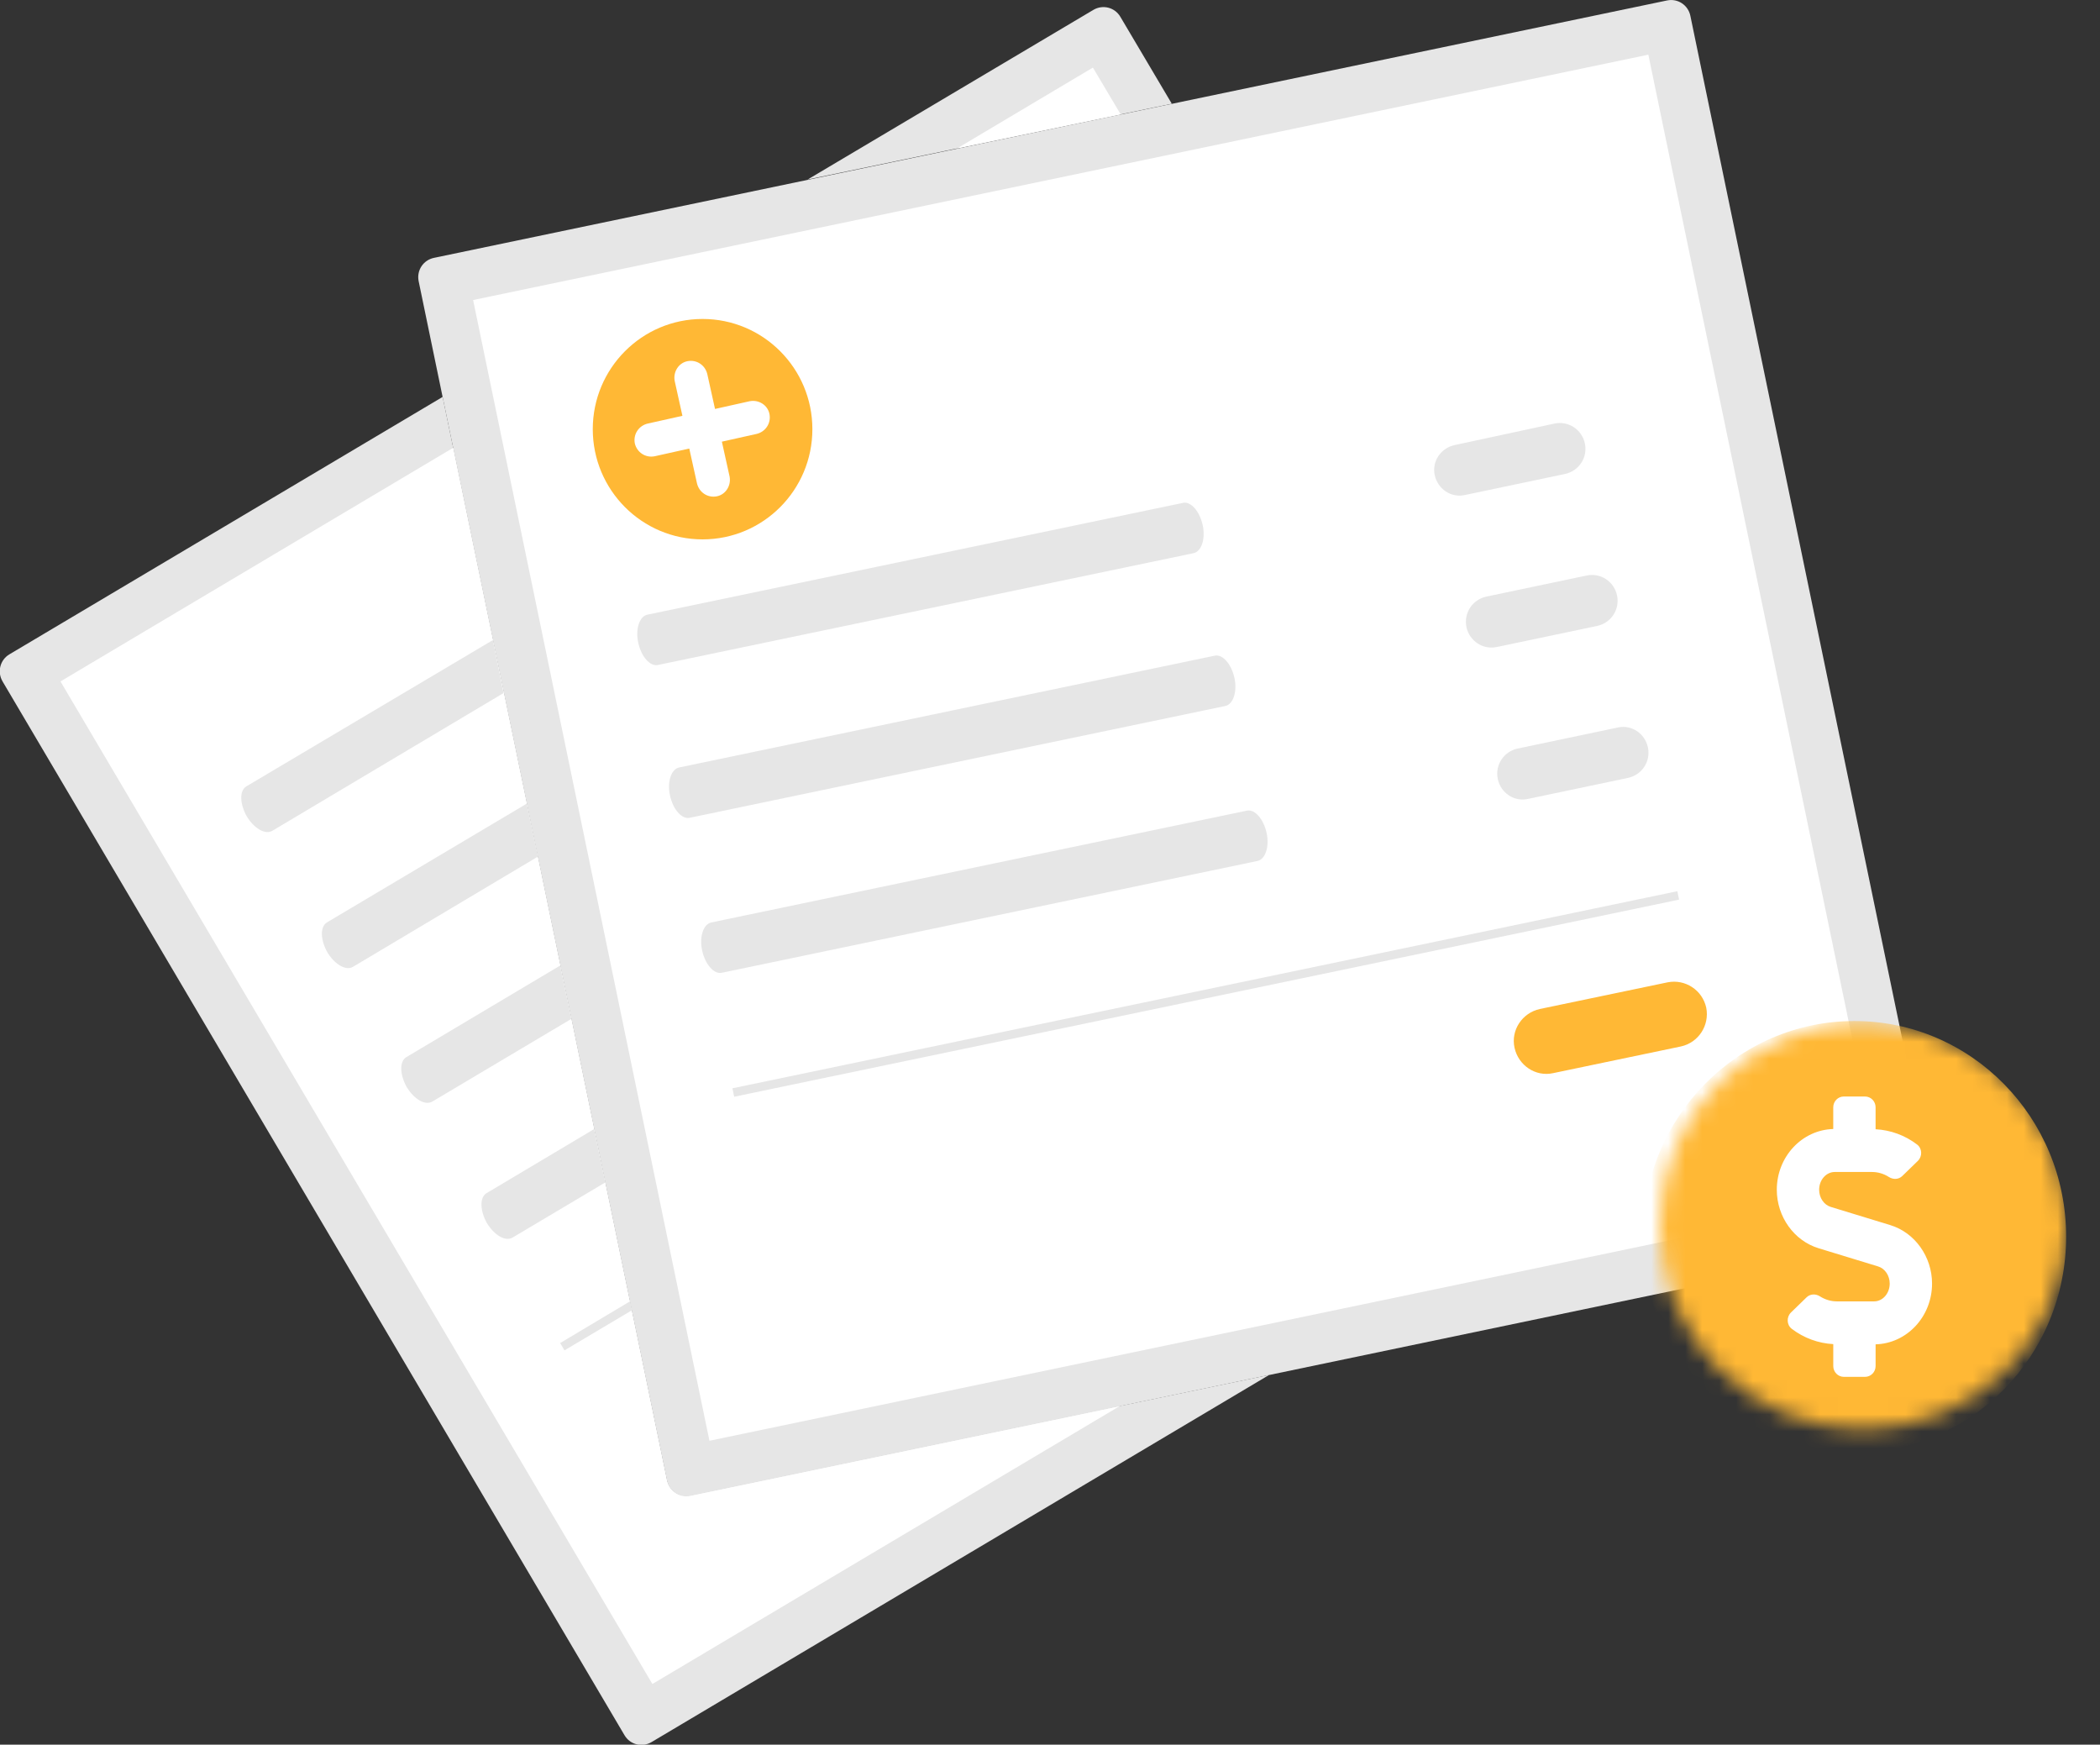 <svg width="124" height="103" viewBox="0 0 124 103" fill="none" xmlns="http://www.w3.org/2000/svg">
<rect x="0" y="0" width="124" height="103" fill="#333333" stroke="none"/>
<g clip-path="url(#clip0_410_65)">
<path d="M69.193 6.125L66.154 0.991C65.824 0.432 65.115 0.254 64.558 0.585L47.69 10.598L69.193 6.125Z" fill="#E6E6E6"/>
<path d="M40.751 88.286C40.118 88.413 39.51 88.007 39.383 87.371L26.137 23.432L0.557 38.629C1.19209e-07 38.959 -0.177 39.671 0.152 40.23L36.876 102.442C37.205 103.001 37.914 103.178 38.471 102.848L74.942 81.171L40.751 88.286Z" fill="#E6E6E6"/>
<path d="M66.179 6.76L64.533 3.99L56.504 8.768L66.179 6.76Z" fill="white"/>
<path d="M40.751 88.286C40.118 88.413 39.51 88.006 39.383 87.371L26.77 26.43L3.571 40.229L38.522 99.417L66.179 82.974L40.751 88.286Z" fill="white"/>
<path d="M29.101 37.789L14.538 46.43C14.132 46.684 14.158 47.446 14.563 48.183C14.993 48.895 15.652 49.301 16.082 49.047L29.734 40.915L29.101 37.789Z" fill="#E6E6E6"/>
<path d="M56.504 21.627C55.795 22.059 55.542 22.974 55.972 23.71C56.403 24.422 57.315 24.676 58.049 24.244L63.241 21.144C63.95 20.712 64.204 19.797 63.773 19.06C63.342 18.348 62.431 18.094 61.696 18.526L56.504 21.627Z" fill="#E6E6E6"/>
<path d="M61.164 29.505C60.455 29.937 60.202 30.852 60.633 31.588C61.063 32.3 61.975 32.554 62.709 32.122L67.901 29.022C68.61 28.59 68.864 27.675 68.433 26.938C68.002 26.226 67.091 25.972 66.356 26.404L61.164 29.505Z" fill="#E6E6E6"/>
<path d="M65.799 37.357C65.09 37.789 64.837 38.704 65.267 39.441C65.698 40.153 66.609 40.407 67.344 39.975L72.536 36.874C73.245 36.442 73.498 35.527 73.068 34.79C72.637 34.079 71.725 33.825 70.991 34.257L65.799 37.357Z" fill="#E6E6E6"/>
<path d="M70.459 45.236C69.75 45.668 69.497 46.583 69.927 47.32C70.358 48.032 71.27 48.286 72.004 47.854L77.196 44.753C77.905 44.321 78.159 43.406 77.728 42.669C77.297 41.958 76.386 41.704 75.651 42.136L70.459 45.236Z" fill="#E6E6E6"/>
<path d="M76.664 59.366C75.753 59.899 75.449 61.094 75.981 62.009C76.512 62.924 77.703 63.228 78.615 62.695L85.25 58.756C86.162 58.222 86.466 57.028 85.934 56.113C85.402 55.198 84.212 54.893 83.3 55.427L76.664 59.366Z" fill="#FFB835"/>
<path d="M25.631 15.222C24.997 15.349 24.592 15.959 24.719 16.595L39.383 87.396C39.51 88.031 40.118 88.438 40.751 88.311L113.565 73.114C114.199 72.987 114.604 72.377 114.477 71.742L99.813 0.94C99.686 0.305 99.078 -0.102 98.445 0.025L25.631 15.222Z" fill="#E6E6E6"/>
<path d="M41.891 85.058L111.286 70.573L97.331 3.228L27.936 17.713L41.891 85.058Z" fill="white"/>
<path d="M38.218 36.29C37.762 36.392 37.509 37.129 37.686 37.942C37.864 38.755 38.37 39.34 38.826 39.263L70.484 32.656C70.94 32.554 71.194 31.817 71.016 31.004C70.839 30.191 70.332 29.606 69.877 29.683L38.218 36.29Z" fill="#E6E6E6"/>
<path d="M40.092 45.311C39.636 45.413 39.383 46.15 39.561 46.963C39.738 47.776 40.244 48.361 40.7 48.285L72.359 41.677C72.815 41.576 73.068 40.839 72.891 40.025C72.713 39.212 72.207 38.628 71.751 38.704L40.092 45.311Z" fill="#E6E6E6"/>
<path d="M41.992 54.461C41.536 54.562 41.283 55.3 41.46 56.113C41.637 56.926 42.144 57.51 42.6 57.434L74.258 50.827C74.714 50.725 74.967 49.988 74.79 49.175C74.613 48.362 74.106 47.777 73.65 47.853L41.992 54.461Z" fill="#E6E6E6"/>
<path d="M85.883 26.278C85.073 26.456 84.541 27.243 84.718 28.056C84.895 28.87 85.681 29.403 86.491 29.226L92.418 27.98C93.228 27.802 93.76 27.015 93.583 26.176C93.405 25.363 92.62 24.829 91.784 25.007L85.883 26.278Z" fill="#E6E6E6"/>
<path d="M87.757 35.223C86.947 35.401 86.415 36.189 86.592 37.027C86.769 37.84 87.555 38.374 88.39 38.196L94.317 36.951C95.127 36.773 95.659 35.985 95.482 35.147C95.305 34.333 94.519 33.8 93.684 33.978L87.757 35.223Z" fill="#E6E6E6"/>
<path d="M89.606 44.194C88.796 44.371 88.264 45.159 88.441 45.998C88.618 46.811 89.403 47.345 90.214 47.167L96.14 45.922C96.951 45.744 97.483 44.956 97.305 44.117C97.128 43.304 96.343 42.77 95.533 42.948L89.606 44.194Z" fill="#E6E6E6"/>
<path d="M90.923 59.568C89.885 59.797 89.201 60.814 89.429 61.856C89.657 62.898 90.67 63.584 91.708 63.355L99.256 61.779C100.294 61.551 100.953 60.534 100.75 59.492C100.522 58.45 99.509 57.789 98.471 57.993L90.923 59.568Z" fill="#FFB835"/>
<path d="M99.043 52.614L43.248 64.25L43.351 64.748L99.146 53.111L99.043 52.614Z" fill="#E6E6E6"/>
<path d="M41.485 31.843C45.066 31.843 47.969 28.93 47.969 25.337C47.969 21.744 45.066 18.831 41.485 18.831C37.905 18.831 35.002 21.744 35.002 25.337C35.002 28.93 37.905 31.843 41.485 31.843Z" fill="#FFB835"/>
<path d="M44.271 23.686L42.22 24.143L41.764 22.084C41.637 21.551 41.131 21.22 40.599 21.322C40.067 21.424 39.738 21.957 39.839 22.491L40.295 24.549L38.243 25.007C37.712 25.134 37.382 25.642 37.484 26.176C37.61 26.71 38.117 27.04 38.649 26.938L40.7 26.481L41.156 28.539C41.283 29.073 41.789 29.404 42.321 29.302C42.853 29.2 43.182 28.666 43.081 28.133L42.625 26.074L44.676 25.617C45.208 25.49 45.538 24.982 45.436 24.448C45.335 23.914 44.803 23.584 44.271 23.686Z" fill="white"/>
<path d="M31.101 47.446L19.299 54.46C18.894 54.715 18.919 55.477 19.324 56.214C19.755 56.925 20.413 57.332 20.844 57.078L31.76 50.572L31.101 47.446Z" fill="#E6E6E6"/>
<path d="M33.077 57.002L23.985 62.415C23.579 62.669 23.605 63.431 24.01 64.168C24.44 64.88 25.099 65.287 25.529 65.032L33.735 60.153L33.077 57.002Z" fill="#E6E6E6"/>
<path d="M35.078 66.659L28.721 70.446C28.315 70.7 28.341 71.462 28.746 72.199C29.176 72.911 29.835 73.317 30.265 73.063L35.736 69.81L35.078 66.659Z" fill="#E6E6E6"/>
<path d="M37.205 76.824L33.077 79.289L33.33 79.721L37.306 77.358L37.205 76.824Z" fill="#E6E6E6"/>
<mask id="mask0_410_65" style="mask-type:alpha" maskUnits="userSpaceOnUse" x="98" y="60" width="24" height="25">
<circle cx="110" cy="72.371" r="12" fill="#D9D9D9"/>
</mask>
<g mask="url(#mask0_410_65)">
<circle cx="110" cy="74" r="10" fill="white"/>
<path d="M105.864 58.204L113.77 49.302C115.329 47.715 114.225 45 112.02 45H74.48C72.275 45 71.171 47.715 72.73 49.302L87 65.37V77.777C87 78.779 87.463 79.722 88.25 80.323L94.499 85.098C96.129 86.342 98.286 85.652 99.126 84.018C96.281 81.235 94.5 77.334 94.5 73.009C94.5 65.865 99.347 59.866 105.864 58.204ZM109.5 60.278C102.596 60.278 97 65.978 97 73.009C97 80.041 102.596 85.741 109.5 85.741C116.404 85.741 122 80.041 122 73.009C122 65.978 116.404 60.278 109.5 60.278ZM110.75 79.365V80.648C110.75 81 110.47 81.285 110.125 81.285H108.875C108.53 81.285 108.25 81 108.25 80.648V79.352C107.368 79.306 106.51 78.992 105.799 78.449C105.494 78.216 105.479 77.751 105.755 77.483L106.673 76.591C106.889 76.381 107.211 76.371 107.464 76.533C107.766 76.725 108.109 76.829 108.466 76.829H110.662C111.169 76.829 111.583 76.358 111.583 75.779C111.583 75.306 111.301 74.889 110.898 74.766L107.383 73.692C105.93 73.248 104.916 71.828 104.916 70.239C104.916 68.288 106.404 66.703 108.249 66.653V65.37C108.249 65.019 108.529 64.734 108.874 64.734H110.124C110.469 64.734 110.749 65.019 110.749 65.37V66.667C111.631 66.713 112.489 67.025 113.2 67.57C113.505 67.803 113.52 68.268 113.244 68.536L112.326 69.428C112.11 69.638 111.788 69.647 111.535 69.486C111.233 69.293 110.89 69.19 110.533 69.19H108.337C107.83 69.19 107.416 69.661 107.416 70.239C107.416 70.713 107.698 71.13 108.101 71.252L111.616 72.326C113.069 72.77 114.083 74.19 114.083 75.779C114.083 77.731 112.596 79.315 110.75 79.365Z" fill="#FFB835"/>
</g>
</g>
<defs>
<clipPath id="clip0_410_65">
<rect width="124" height="103" fill="white"/>
</clipPath>
</defs>
</svg>
